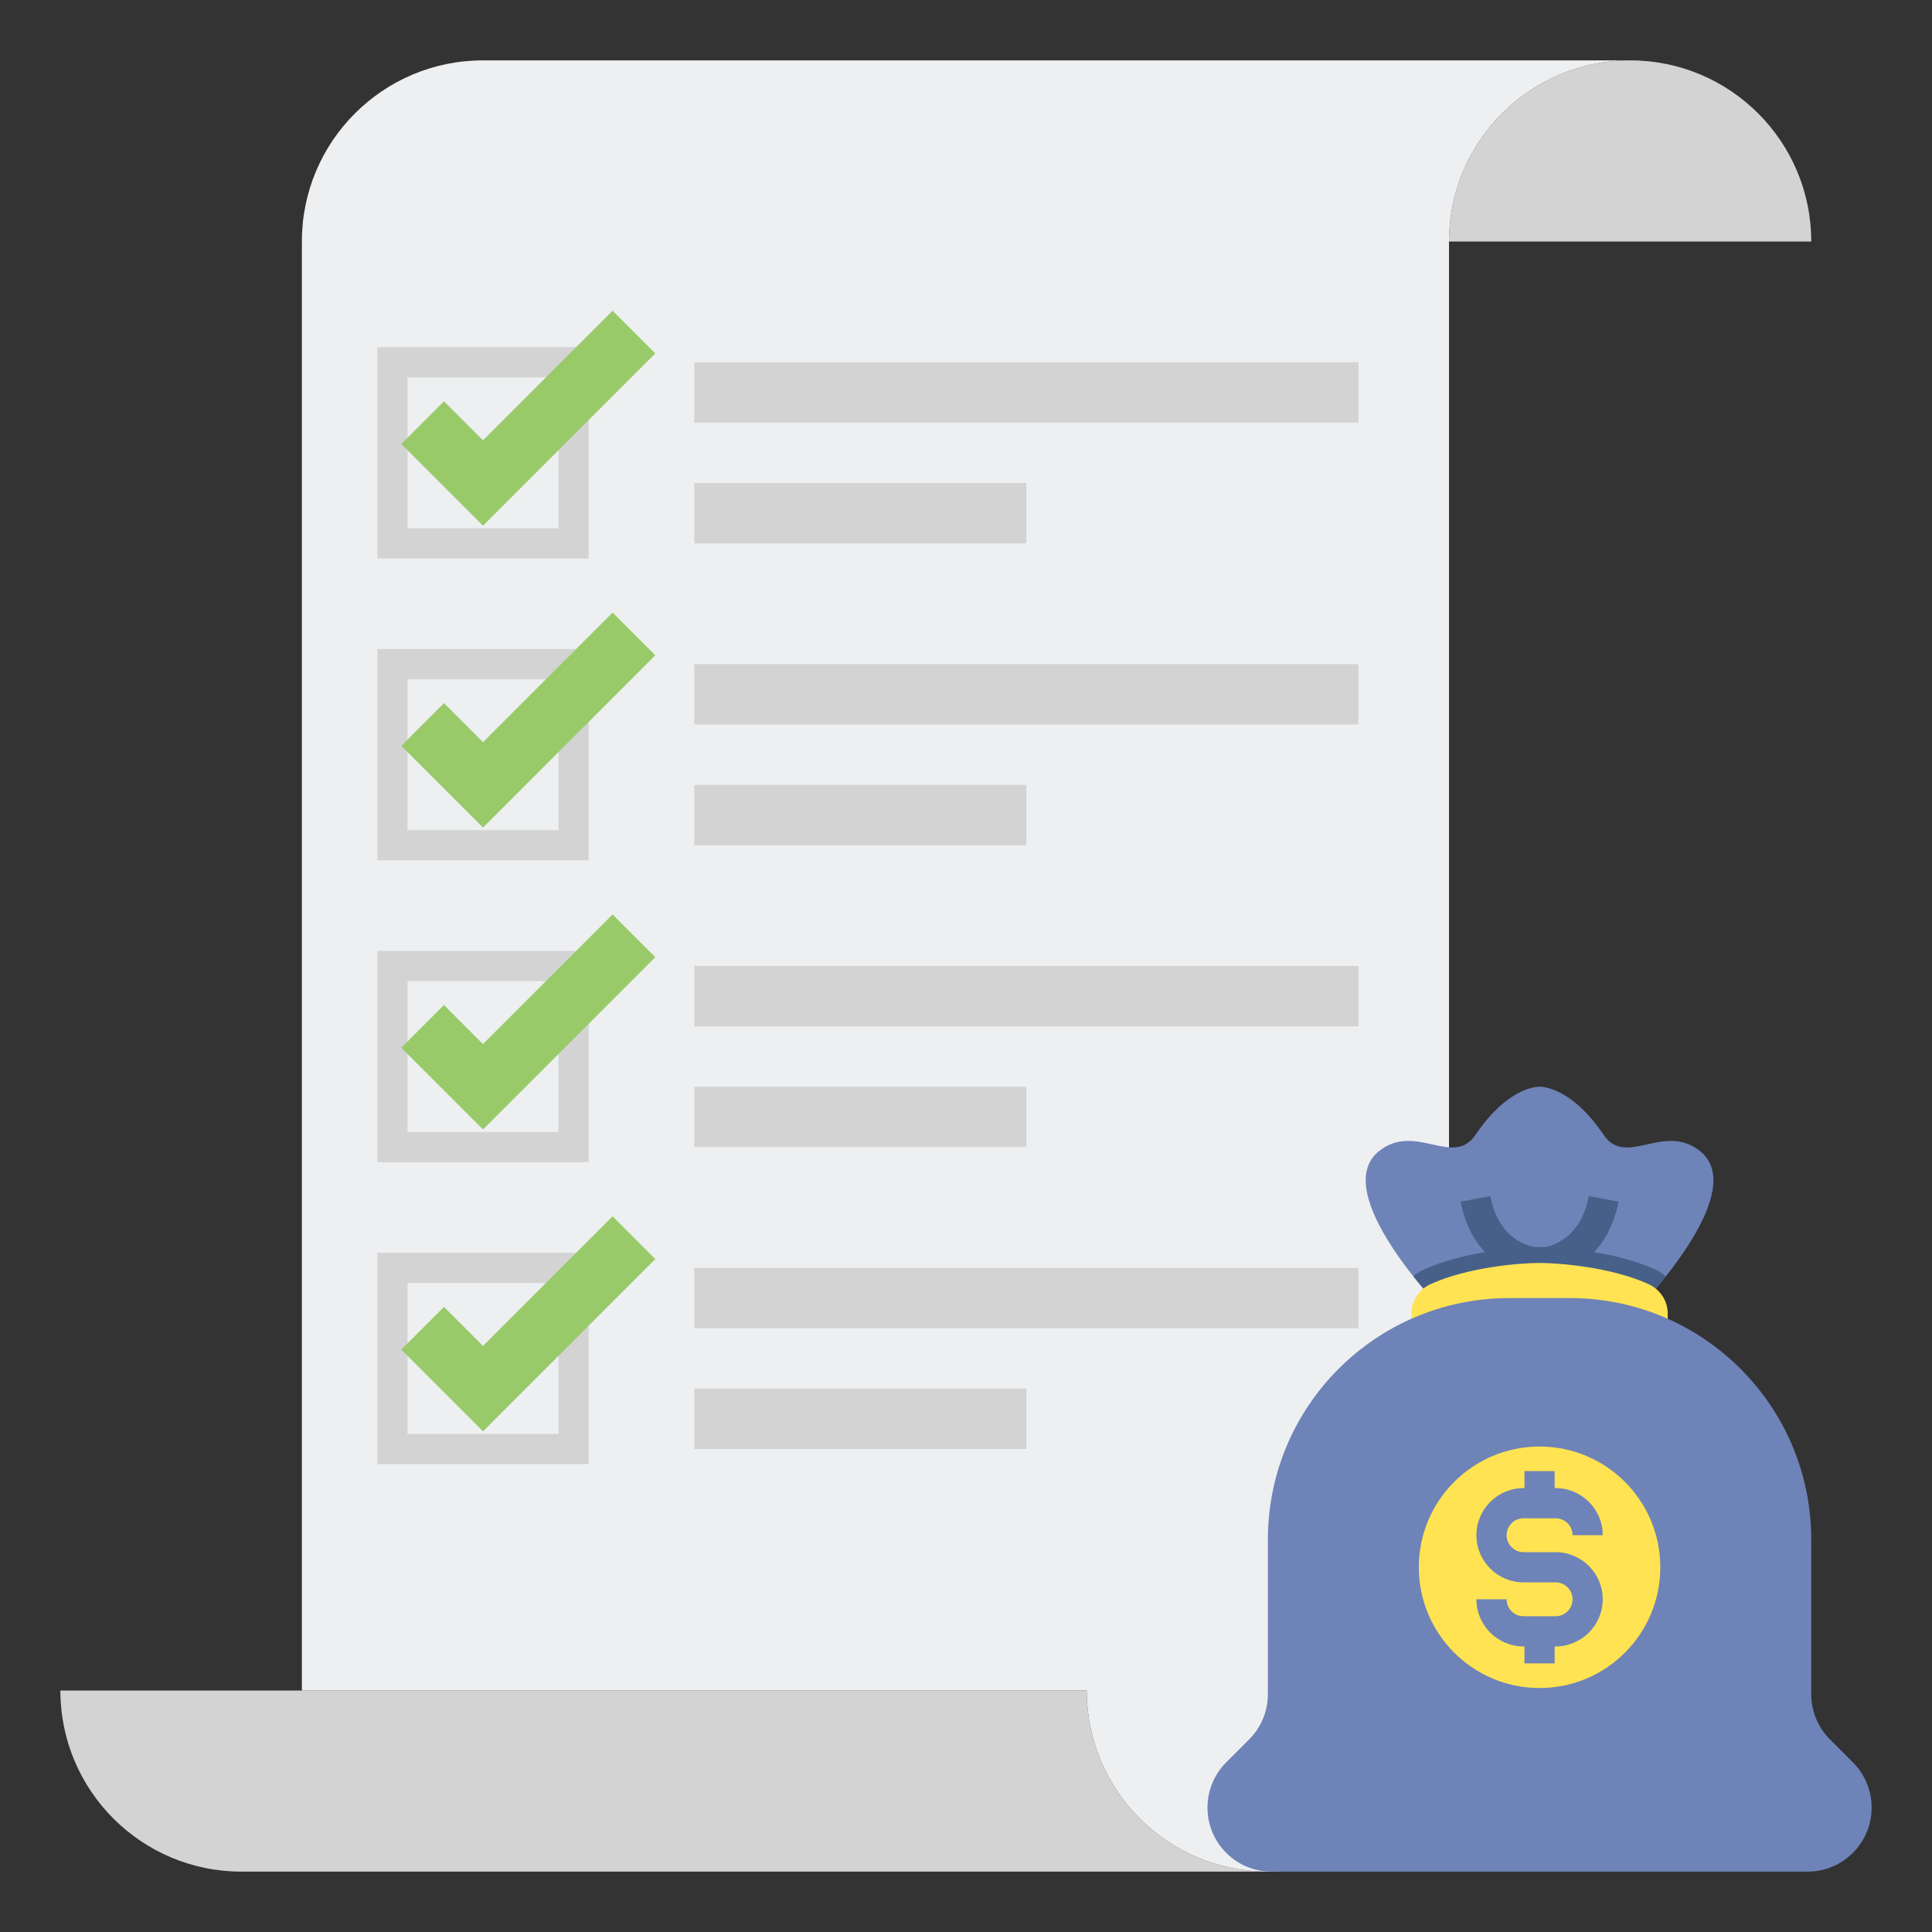 <?xml version="1.0" encoding="utf-8"?>
<!-- Generator: Adobe Illustrator 18.0.0, SVG Export Plug-In . SVG Version: 6.00 Build 0)  -->
<!DOCTYPE svg PUBLIC "-//W3C//DTD SVG 1.1//EN" "http://www.w3.org/Graphics/SVG/1.1/DTD/svg11.dtd">
<svg xmlns="http://www.w3.org/2000/svg" xmlns:xlink="http://www.w3.org/1999/xlink" version="1.1" id="Layer_2" x="0px" y="0px" viewBox="0 0 64 64" style="enable-background:new 0 0 64 64;" xml:space="preserve" width="512" height="512">
<rect x="0" y="0" width="64" height="64" fill="#333333" stroke="none"/>
<style type="text/css">
	.st0{fill:#EDEFF1;}
	.st1{fill:#D3D3D3;}
	.st2{fill:#98CA69;}
	.st3{fill:#80D6FB;}
	.st4{fill:#FFB0AA;}
	.st5{fill:#FFE352;}
	.st6{fill:#6E83B7;}
	.st7{fill:#466089;}
	.st8{fill:#FFD3B3;}
	.st9{fill:#FCB98B;}
	.st10{fill:#FFB236;}
	.st11{fill:#46BEE8;}
	.st12{fill:#E0E2FF;}
	.st13{fill:#8FA5D1;}
	.st14{fill:#75AA40;}
</style>
<g>
	<g>
		<path class="st1" d="M48,8c0-3.314,2.686-6,6-6s6,2.686,6,6H48z"/>
	</g>
	<g>
		<path class="st1" d="M42,62c-3.314,0-6-2.686-6-6H2c0,3.314,2.686,6,6,6H42z"/>
	</g>
	<g>
		<path class="st0" d="M36,56c0,3.314,2.686,6,6,6s6-2.686,6-6V8c0-3.314,2.686-6,6-6H16c-3.314,0-6,2.686-6,6v48H36z"/>
	</g>
	<g>
		<g>
			<path class="st6" d="M54.184,43.429c0,0,3.87-3.942,2.122-5.306c-1.21-0.945-2.44,0.566-3.184-0.531C52.003,35.942,51,36,51,36     s-1.003-0.058-2.122,1.592c-0.744,1.096-1.973-0.415-3.184,0.531c-1.747,1.364,2.122,5.306,2.122,5.306H54.184z"/>
		</g>
		<path class="st7" d="M54.823,42.051c-0.62-0.28-1.343-0.46-2.013-0.574c0.36-0.386,0.662-0.926,0.803-1.67l-0.982-0.187    c-0.25,1.312-1.079,1.617-1.443,1.69c-0.064-0.002-0.134-0.005-0.188-0.005c-0.05,0-0.115,0.003-0.173,0.004    c-0.381-0.073-1.208-0.379-1.457-1.689l-0.982,0.187c0.141,0.744,0.443,1.284,0.804,1.67c-0.67,0.114-1.393,0.294-2.014,0.574    c-0.132,0.06-0.253,0.138-0.361,0.227c0.535,0.676,1,1.15,1,1.15h6.367c0,0,0.465-0.474,1-1.15    C55.075,42.189,54.955,42.111,54.823,42.051z"/>
		<g>
			<path class="st5" d="M51,44.49h4.245v-0.978c0-0.424-0.254-0.802-0.641-0.977c-1.234-0.557-2.935-0.698-3.604-0.698     s-2.37,0.141-3.604,0.698c-0.387,0.175-0.641,0.552-0.641,0.977v0.978H51z"/>
		</g>
		<g>
			<path class="st6" d="M51,43h1c4.418,0,8,3.582,8,8v5.122c0,0.562,0.223,1.101,0.621,1.499l0.758,0.758     C61.777,58.777,62,59.316,62,59.878v0.002c0,1.171-0.949,2.12-2.12,2.12h-9.268H42.12C40.949,62,40,61.051,40,59.88v-0.002     c0-0.562,0.223-1.101,0.621-1.499l0.758-0.758C41.777,57.223,42,56.684,42,56.122V51c0-4.418,3.582-8,8-8H51z"/>
		</g>
		<g>
			<circle class="st5" cx="51" cy="51.918" r="4"/>
		</g>
		<path class="st6" d="M51.53,51.418H50.47c-0.31,0-0.562-0.252-0.562-0.562s0.252-0.561,0.562-0.561h1.061    c0.31,0,0.562,0.251,0.562,0.561h1c0-0.861-0.7-1.561-1.562-1.561H51.5v-0.562h-1v0.562h-0.03c-0.861,0-1.562,0.7-1.562,1.561    s0.7,1.562,1.562,1.562h1.061c0.31,0,0.562,0.251,0.562,0.561s-0.252,0.561-0.562,0.561H50.47c-0.31,0-0.562-0.251-0.562-0.561h-1    c0,0.861,0.7,1.561,1.562,1.561h0.03v0.562h1v-0.562h0.03c0.861,0,1.562-0.7,1.562-1.561S52.392,51.418,51.53,51.418z"/>
	</g>
	<g>
		<path class="st1" d="M19.5,18.5h-7v-7h7V18.5z M13.5,17.5h5v-5h-5V17.5z"/>
	</g>
	<g>
		<polygon class="st2" points="16,17.414 13.293,14.707 14.707,13.293 16,14.586 20.293,10.293 21.707,11.707   "/>
	</g>
	<g>
		<path class="st1" d="M19.5,28.5h-7v-7h7V28.5z M13.5,27.5h5v-5h-5V27.5z"/>
	</g>
	<g>
		<polygon class="st2" points="16,27.414 13.293,24.707 14.707,23.293 16,24.586 20.293,20.293 21.707,21.707   "/>
	</g>
	<g>
		<path class="st1" d="M19.5,38.5h-7v-7h7V38.5z M13.5,37.5h5v-5h-5V37.5z"/>
	</g>
	<g>
		<polygon class="st2" points="16,37.414 13.293,34.707 14.707,33.293 16,34.586 20.293,30.293 21.707,31.707   "/>
	</g>
	<g>
		<path class="st1" d="M19.5,48.5h-7v-7h7V48.5z M13.5,47.5h5v-5h-5V47.5z"/>
	</g>
	<g>
		<polygon class="st2" points="16,47.414 13.293,44.707 14.707,43.293 16,44.586 20.293,40.293 21.707,41.707   "/>
	</g>
	<g>
		<rect x="23" y="12" class="st1" width="22" height="2"/>
	</g>
	<g>
		<rect x="23" y="16" class="st1" width="11" height="2"/>
	</g>
	<g>
		<rect x="23" y="22" class="st1" width="22" height="2"/>
	</g>
	<g>
		<rect x="23" y="26" class="st1" width="11" height="2"/>
	</g>
	<g>
		<rect x="23" y="32" class="st1" width="22" height="2"/>
	</g>
	<g>
		<rect x="23" y="36" class="st1" width="11" height="2"/>
	</g>
	<g>
		<rect x="23" y="42" class="st1" width="22" height="2"/>
	</g>
	<g>
		<rect x="23" y="46" class="st1" width="11" height="2"/>
	</g>
</g>
</svg>
